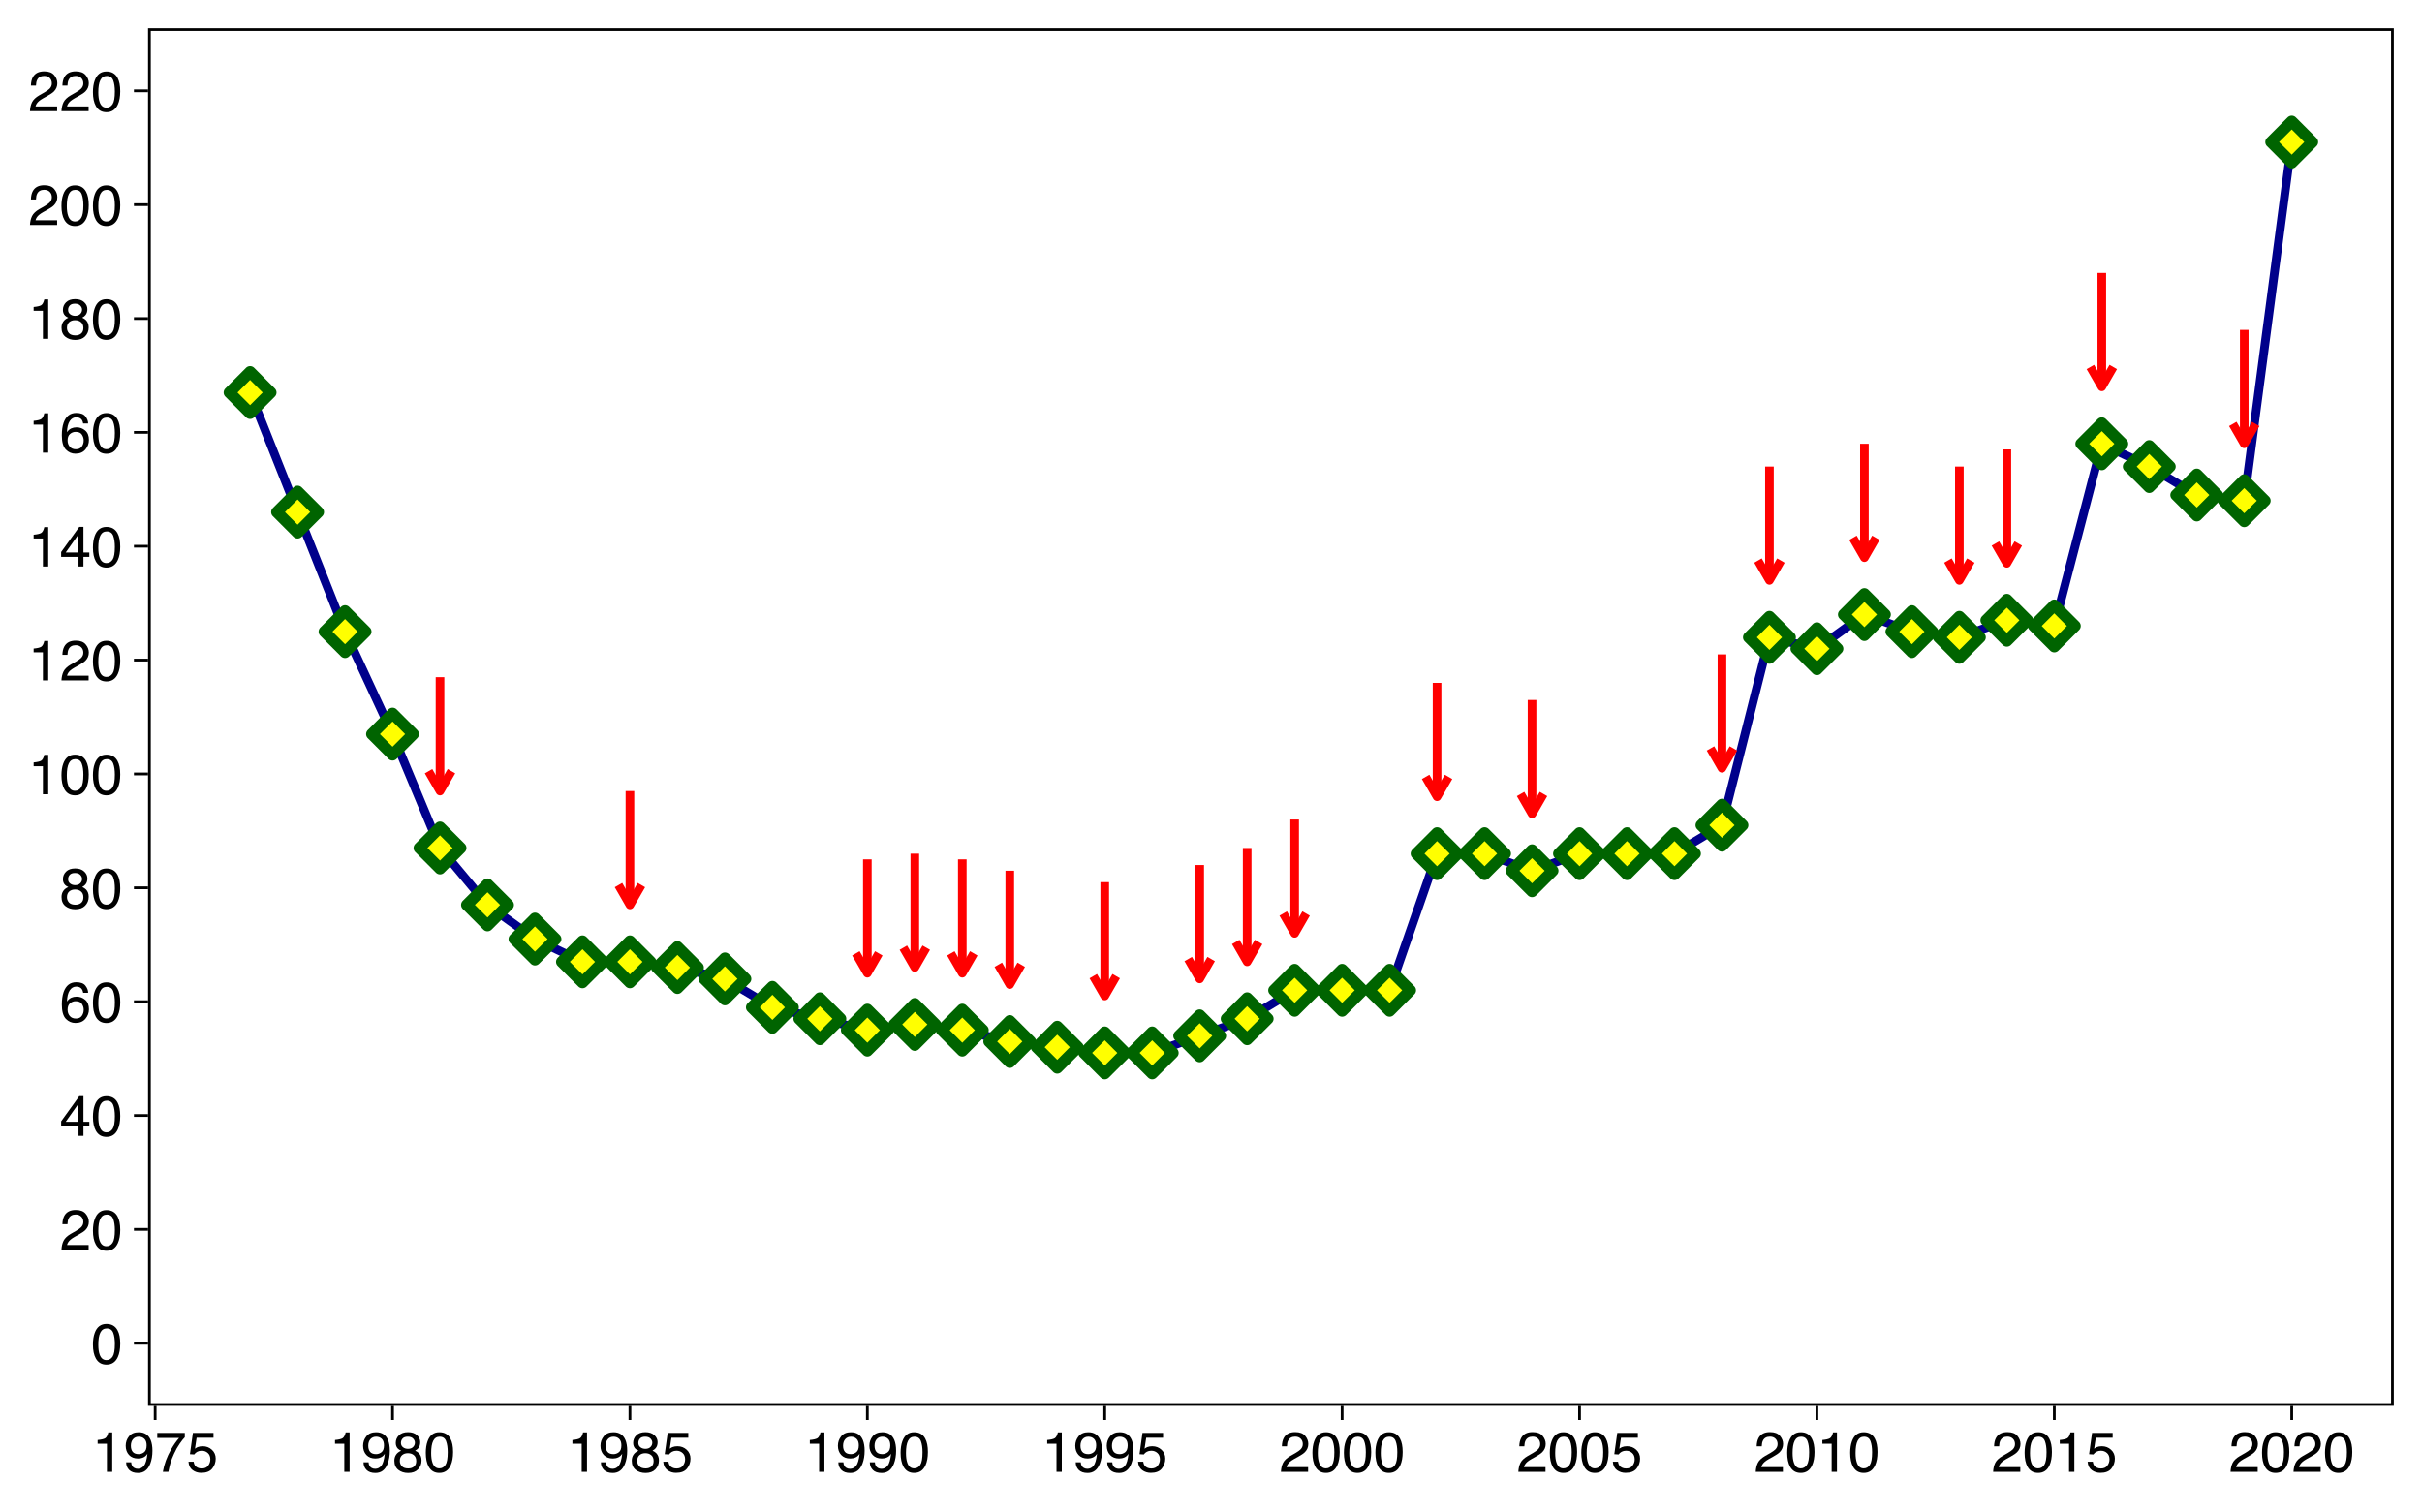 <?xml version="1.0" encoding="UTF-8"?>
<svg xmlns="http://www.w3.org/2000/svg" xmlns:xlink="http://www.w3.org/1999/xlink" width="599pt" height="374pt" viewBox="0 0 599 374" version="1.1">
<defs>
<g>
<symbol overflow="visible" id="glyph0-0">
<path style="stroke:none;" d="M 0.453 0 L 0.453 -10.047 L 8.422 -10.047 L 8.422 0 Z M 7.172 -1.266 L 7.172 -8.781 L 1.703 -8.781 L 1.703 -1.266 Z M 7.172 -1.266 "/>
</symbol>
<symbol overflow="visible" id="glyph0-1">
<path style="stroke:none;" d="M 3.781 -9.797 C 5.051 -9.797 5.969 -9.27 6.531 -8.219 C 6.969 -7.414 7.188 -6.312 7.188 -4.906 C 7.188 -3.57 6.988 -2.473 6.594 -1.609 C 6.02 -0.359 5.082 0.266 3.781 0.266 C 2.602 0.266 1.727 -0.242 1.156 -1.266 C 0.676 -2.117 0.438 -3.266 0.438 -4.703 C 0.438 -5.805 0.582 -6.758 0.875 -7.562 C 1.406 -9.051 2.375 -9.797 3.781 -9.797 Z M 3.781 -0.859 C 4.414 -0.859 4.922 -1.141 5.297 -1.703 C 5.672 -2.266 5.859 -3.316 5.859 -4.859 C 5.859 -5.973 5.723 -6.891 5.453 -7.609 C 5.18 -8.328 4.648 -8.688 3.859 -8.688 C 3.141 -8.688 2.609 -8.344 2.266 -7.656 C 1.93 -6.977 1.766 -5.977 1.766 -4.656 C 1.766 -3.656 1.875 -2.852 2.094 -2.25 C 2.414 -1.32 2.977 -0.859 3.781 -0.859 Z M 3.781 -0.859 "/>
</symbol>
<symbol overflow="visible" id="glyph0-2">
<path style="stroke:none;" d="M 0.438 0 C 0.477 -0.844 0.648 -1.578 0.953 -2.203 C 1.266 -2.828 1.859 -3.395 2.734 -3.906 L 4.047 -4.656 C 4.629 -5 5.039 -5.289 5.281 -5.531 C 5.656 -5.914 5.844 -6.352 5.844 -6.844 C 5.844 -7.406 5.672 -7.852 5.328 -8.188 C 4.984 -8.531 4.531 -8.703 3.969 -8.703 C 3.125 -8.703 2.539 -8.379 2.219 -7.734 C 2.039 -7.391 1.941 -6.914 1.922 -6.312 L 0.672 -6.312 C 0.691 -7.164 0.852 -7.863 1.156 -8.406 C 1.688 -9.352 2.625 -9.828 3.969 -9.828 C 5.094 -9.828 5.91 -9.52 6.422 -8.906 C 6.941 -8.301 7.203 -7.629 7.203 -6.891 C 7.203 -6.109 6.926 -5.438 6.375 -4.875 C 6.062 -4.551 5.488 -4.16 4.656 -3.703 L 3.719 -3.188 C 3.281 -2.938 2.93 -2.703 2.672 -2.484 C 2.211 -2.086 1.926 -1.645 1.812 -1.156 L 7.156 -1.156 L 7.156 0 Z M 0.438 0 "/>
</symbol>
<symbol overflow="visible" id="glyph0-3">
<path style="stroke:none;" d="M 4.625 -3.469 L 4.625 -7.906 L 1.484 -3.469 Z M 4.656 0 L 4.656 -2.391 L 0.359 -2.391 L 0.359 -3.594 L 4.844 -9.812 L 5.875 -9.812 L 5.875 -3.469 L 7.328 -3.469 L 7.328 -2.391 L 5.875 -2.391 L 5.875 0 Z M 4.656 0 "/>
</symbol>
<symbol overflow="visible" id="glyph0-4">
<path style="stroke:none;" d="M 4.094 -9.828 C 5.188 -9.828 5.945 -9.539 6.375 -8.969 C 6.812 -8.406 7.031 -7.82 7.031 -7.219 L 5.812 -7.219 C 5.738 -7.613 5.625 -7.922 5.469 -8.141 C 5.164 -8.547 4.711 -8.75 4.109 -8.75 C 3.422 -8.75 2.875 -8.43 2.469 -7.797 C 2.062 -7.16 1.836 -6.25 1.797 -5.062 C 2.078 -5.477 2.43 -5.789 2.859 -6 C 3.254 -6.176 3.691 -6.266 4.172 -6.266 C 4.992 -6.266 5.707 -6.004 6.312 -5.484 C 6.926 -4.961 7.234 -4.18 7.234 -3.141 C 7.234 -2.254 6.941 -1.469 6.359 -0.781 C 5.785 -0.094 4.961 0.25 3.891 0.25 C 2.973 0.25 2.18 -0.094 1.516 -0.781 C 0.859 -1.477 0.531 -2.648 0.531 -4.297 C 0.531 -5.516 0.676 -6.547 0.969 -7.391 C 1.539 -9.016 2.582 -9.828 4.094 -9.828 Z M 4 -0.844 C 4.656 -0.844 5.141 -1.055 5.453 -1.484 C 5.773 -1.922 5.938 -2.438 5.938 -3.031 C 5.938 -3.531 5.789 -4.004 5.5 -4.453 C 5.219 -4.91 4.695 -5.141 3.938 -5.141 C 3.414 -5.141 2.953 -4.961 2.547 -4.609 C 2.148 -4.266 1.953 -3.738 1.953 -3.031 C 1.953 -2.414 2.133 -1.895 2.5 -1.469 C 2.863 -1.051 3.363 -0.844 4 -0.844 Z M 4 -0.844 "/>
</symbol>
<symbol overflow="visible" id="glyph0-5">
<path style="stroke:none;" d="M 3.812 -5.688 C 4.352 -5.688 4.773 -5.836 5.078 -6.141 C 5.379 -6.441 5.531 -6.801 5.531 -7.219 C 5.531 -7.582 5.383 -7.914 5.094 -8.219 C 4.801 -8.531 4.359 -8.688 3.766 -8.688 C 3.172 -8.688 2.738 -8.531 2.469 -8.219 C 2.207 -7.914 2.078 -7.562 2.078 -7.156 C 2.078 -6.695 2.25 -6.336 2.594 -6.078 C 2.938 -5.816 3.344 -5.688 3.812 -5.688 Z M 3.891 -0.844 C 4.453 -0.844 4.922 -0.992 5.297 -1.297 C 5.672 -1.609 5.859 -2.07 5.859 -2.688 C 5.859 -3.312 5.664 -3.785 5.281 -4.109 C 4.895 -4.441 4.398 -4.609 3.797 -4.609 C 3.203 -4.609 2.719 -4.441 2.344 -4.109 C 1.977 -3.773 1.797 -3.312 1.797 -2.719 C 1.797 -2.207 1.961 -1.766 2.297 -1.391 C 2.641 -1.023 3.172 -0.844 3.891 -0.844 Z M 2.141 -5.219 C 1.797 -5.363 1.523 -5.535 1.328 -5.734 C 0.973 -6.098 0.797 -6.57 0.797 -7.156 C 0.797 -7.883 1.055 -8.508 1.578 -9.031 C 2.109 -9.551 2.859 -9.812 3.828 -9.812 C 4.773 -9.812 5.516 -9.562 6.047 -9.062 C 6.578 -8.57 6.844 -8 6.844 -7.344 C 6.844 -6.727 6.688 -6.234 6.375 -5.859 C 6.207 -5.641 5.941 -5.43 5.578 -5.234 C 5.984 -5.047 6.301 -4.832 6.531 -4.594 C 6.957 -4.133 7.172 -3.539 7.172 -2.812 C 7.172 -1.945 6.879 -1.211 6.297 -0.609 C 5.723 -0.016 4.91 0.281 3.859 0.281 C 2.898 0.281 2.094 0.023 1.438 -0.484 C 0.781 -1.004 0.453 -1.758 0.453 -2.75 C 0.453 -3.32 0.594 -3.816 0.875 -4.234 C 1.156 -4.66 1.578 -4.988 2.141 -5.219 Z M 2.141 -5.219 "/>
</symbol>
<symbol overflow="visible" id="glyph0-6">
<path style="stroke:none;" d="M 1.344 -6.938 L 1.344 -7.875 C 2.227 -7.957 2.844 -8.098 3.188 -8.297 C 3.539 -8.504 3.805 -8.988 3.984 -9.75 L 4.953 -9.75 L 4.953 0 L 3.641 0 L 3.641 -6.938 Z M 1.344 -6.938 "/>
</symbol>
<symbol overflow="visible" id="glyph0-7">
<path style="stroke:none;" d="M 1.859 -2.359 C 1.898 -1.68 2.16 -1.211 2.641 -0.953 C 2.891 -0.816 3.176 -0.75 3.5 -0.75 C 4.082 -0.75 4.582 -0.992 5 -1.484 C 5.414 -1.973 5.707 -2.969 5.875 -4.469 C 5.602 -4.039 5.266 -3.738 4.859 -3.562 C 4.461 -3.383 4.031 -3.297 3.562 -3.297 C 2.613 -3.297 1.863 -3.586 1.312 -4.172 C 0.77 -4.766 0.5 -5.523 0.5 -6.453 C 0.5 -7.336 0.77 -8.113 1.312 -8.781 C 1.852 -9.457 2.656 -9.797 3.719 -9.797 C 5.145 -9.797 6.129 -9.156 6.672 -7.875 C 6.961 -7.164 7.109 -6.281 7.109 -5.219 C 7.109 -4.02 6.93 -2.957 6.578 -2.031 C 5.984 -0.488 4.973 0.281 3.547 0.281 C 2.586 0.281 1.859 0.031 1.359 -0.469 C 0.859 -0.977 0.609 -1.609 0.609 -2.359 Z M 3.719 -4.375 C 4.207 -4.375 4.656 -4.535 5.062 -4.859 C 5.469 -5.18 5.672 -5.742 5.672 -6.547 C 5.672 -7.266 5.488 -7.801 5.125 -8.156 C 4.758 -8.508 4.297 -8.688 3.734 -8.688 C 3.141 -8.688 2.664 -8.484 2.312 -8.078 C 1.957 -7.672 1.781 -7.129 1.781 -6.453 C 1.781 -5.816 1.93 -5.312 2.234 -4.938 C 2.547 -4.562 3.039 -4.375 3.719 -4.375 Z M 3.719 -4.375 "/>
</symbol>
<symbol overflow="visible" id="glyph0-8">
<path style="stroke:none;" d="M 7.328 -9.625 L 7.328 -8.547 C 7.004 -8.242 6.582 -7.711 6.062 -6.953 C 5.539 -6.203 5.082 -5.391 4.688 -4.516 C 4.289 -3.66 3.988 -2.883 3.781 -2.188 C 3.645 -1.727 3.473 -1 3.266 0 L 1.906 0 C 2.219 -1.863 2.898 -3.723 3.953 -5.578 C 4.578 -6.66 5.234 -7.598 5.922 -8.391 L 0.516 -8.391 L 0.516 -9.625 Z M 7.328 -9.625 "/>
</symbol>
<symbol overflow="visible" id="glyph0-9">
<path style="stroke:none;" d="M 1.734 -2.5 C 1.816 -1.789 2.141 -1.305 2.703 -1.047 C 2.992 -0.898 3.332 -0.828 3.719 -0.828 C 4.445 -0.828 4.984 -1.062 5.328 -1.531 C 5.68 -2 5.859 -2.516 5.859 -3.078 C 5.859 -3.766 5.648 -4.289 5.234 -4.656 C 4.816 -5.031 4.316 -5.219 3.734 -5.219 C 3.316 -5.219 2.953 -5.133 2.641 -4.969 C 2.336 -4.812 2.082 -4.586 1.875 -4.297 L 0.812 -4.359 L 1.547 -9.625 L 6.641 -9.625 L 6.641 -8.438 L 2.469 -8.438 L 2.062 -5.719 C 2.289 -5.883 2.504 -6.016 2.703 -6.109 C 3.066 -6.254 3.488 -6.328 3.969 -6.328 C 4.863 -6.328 5.625 -6.035 6.25 -5.453 C 6.875 -4.879 7.188 -4.148 7.188 -3.266 C 7.188 -2.336 6.898 -1.52 6.328 -0.812 C 5.754 -0.102 4.844 0.25 3.594 0.25 C 2.801 0.25 2.098 0.023 1.484 -0.422 C 0.867 -0.867 0.523 -1.562 0.453 -2.5 Z M 1.734 -2.5 "/>
</symbol>
</g>
<clipPath id="clip1">
  <path d="M 36.609 6.973 L 592.027 6.973 L 592.027 347.762 L 36.609 347.762 Z M 36.609 6.973 "/>
</clipPath>
<clipPath id="clip2">
  <path d="M 36.609 6.973 L 592.027 6.973 L 592.027 347.762 L 36.609 347.762 Z M 36.609 6.973 "/>
</clipPath>
</defs>
<g id="surface6">
<rect x="0" y="0" width="599" height="374" style="fill:rgb(100%,100%,100%);fill-opacity:1;stroke:none;"/>
<rect x="0" y="0" width="599" height="374" style="fill:rgb(100%,100%,100%);fill-opacity:1;stroke:none;"/>
<path style="fill:none;stroke-width:1.358;stroke-linecap:round;stroke-linejoin:round;stroke:rgb(100%,100%,100%);stroke-opacity:1;stroke-miterlimit:10;" d="M 0 374 L 599 374 L 599 0 L 0 0 Z M 0 374 "/>
<g clip-path="url(#clip1)" clip-rule="nonzero">
<path style=" stroke:none;fill-rule:nonzero;fill:rgb(100%,100%,100%);fill-opacity:1;" d="M 36.609 347.762 L 592.027 347.762 L 592.027 6.973 L 36.609 6.973 Z M 36.609 347.762 "/>
</g>
<path style="fill:none;stroke-width:2.134;stroke-linecap:butt;stroke-linejoin:round;stroke:rgb(0%,0%,54.51%);stroke-opacity:1;stroke-miterlimit:10;" d="M 61.855 97.098 L 85.34 156.246 L 97.082 181.594 L 108.824 209.758 L 120.566 223.84 L 132.309 232.289 L 144.051 237.922 L 155.793 237.922 L 167.535 239.328 L 179.281 242.145 L 191.023 249.188 L 214.508 254.82 L 226.25 253.41 L 237.992 254.82 L 249.734 257.637 L 261.477 259.043 L 273.219 260.453 L 284.961 260.453 L 296.703 256.227 L 308.445 252.004 L 320.188 244.961 L 343.672 244.961 L 355.414 211.164 L 367.16 211.164 L 378.902 215.391 L 390.645 211.164 L 414.129 211.164 L 425.871 204.125 L 437.613 157.652 L 449.355 160.469 L 461.098 152.02 L 472.84 156.246 L 484.582 157.652 L 496.324 153.43 L 508.066 154.836 L 519.809 109.773 L 531.551 115.406 L 543.297 122.449 L 555.039 123.855 L 566.781 35.137 "/>
<path style="fill-rule:nonzero;fill:rgb(100%,100%,0%);fill-opacity:1;stroke-width:2.835;stroke-linecap:round;stroke-linejoin:round;stroke:rgb(0%,39.216%,0%);stroke-opacity:1;stroke-miterlimit:10;" d="M 61.855 102.219 L 66.973 97.098 L 61.855 91.98 L 56.734 97.098 Z M 61.855 102.219 "/>
<path style="fill-rule:nonzero;fill:rgb(100%,100%,0%);fill-opacity:1;stroke-width:2.835;stroke-linecap:round;stroke-linejoin:round;stroke:rgb(0%,39.216%,0%);stroke-opacity:1;stroke-miterlimit:10;" d="M 73.598 131.793 L 78.719 126.672 L 73.598 121.551 L 68.477 126.672 Z M 73.598 131.793 "/>
<path style="fill-rule:nonzero;fill:rgb(100%,100%,0%);fill-opacity:1;stroke-width:2.835;stroke-linecap:round;stroke-linejoin:round;stroke:rgb(0%,39.216%,0%);stroke-opacity:1;stroke-miterlimit:10;" d="M 85.34 161.363 L 90.461 156.246 L 85.34 151.125 L 80.219 156.246 Z M 85.34 161.363 "/>
<path style="fill-rule:nonzero;fill:rgb(100%,100%,0%);fill-opacity:1;stroke-width:2.835;stroke-linecap:round;stroke-linejoin:round;stroke:rgb(0%,39.216%,0%);stroke-opacity:1;stroke-miterlimit:10;" d="M 97.082 186.711 L 102.203 181.594 L 97.082 176.473 L 91.961 181.594 Z M 97.082 186.711 "/>
<path style="fill-rule:nonzero;fill:rgb(100%,100%,0%);fill-opacity:1;stroke-width:2.835;stroke-linecap:round;stroke-linejoin:round;stroke:rgb(0%,39.216%,0%);stroke-opacity:1;stroke-miterlimit:10;" d="M 108.824 214.875 L 113.945 209.758 L 108.824 204.637 L 103.707 209.758 Z M 108.824 214.875 "/>
<path style="fill-rule:nonzero;fill:rgb(100%,100%,0%);fill-opacity:1;stroke-width:2.835;stroke-linecap:round;stroke-linejoin:round;stroke:rgb(0%,39.216%,0%);stroke-opacity:1;stroke-miterlimit:10;" d="M 120.566 228.957 L 125.688 223.84 L 120.566 218.719 L 115.449 223.84 Z M 120.566 228.957 "/>
<path style="fill-rule:nonzero;fill:rgb(100%,100%,0%);fill-opacity:1;stroke-width:2.835;stroke-linecap:round;stroke-linejoin:round;stroke:rgb(0%,39.216%,0%);stroke-opacity:1;stroke-miterlimit:10;" d="M 132.309 237.406 L 137.43 232.289 L 132.309 227.168 L 127.191 232.289 Z M 132.309 237.406 "/>
<path style="fill-rule:nonzero;fill:rgb(100%,100%,0%);fill-opacity:1;stroke-width:2.835;stroke-linecap:round;stroke-linejoin:round;stroke:rgb(0%,39.216%,0%);stroke-opacity:1;stroke-miterlimit:10;" d="M 144.051 243.039 L 149.172 237.922 L 144.051 232.801 L 138.934 237.922 Z M 144.051 243.039 "/>
<path style="fill-rule:nonzero;fill:rgb(100%,100%,0%);fill-opacity:1;stroke-width:2.835;stroke-linecap:round;stroke-linejoin:round;stroke:rgb(0%,39.216%,0%);stroke-opacity:1;stroke-miterlimit:10;" d="M 155.793 243.039 L 160.914 237.922 L 155.793 232.801 L 150.676 237.922 Z M 155.793 243.039 "/>
<path style="fill-rule:nonzero;fill:rgb(100%,100%,0%);fill-opacity:1;stroke-width:2.835;stroke-linecap:round;stroke-linejoin:round;stroke:rgb(0%,39.216%,0%);stroke-opacity:1;stroke-miterlimit:10;" d="M 167.535 244.449 L 172.656 239.328 L 167.535 234.211 L 162.418 239.328 Z M 167.535 244.449 "/>
<path style="fill-rule:nonzero;fill:rgb(100%,100%,0%);fill-opacity:1;stroke-width:2.835;stroke-linecap:round;stroke-linejoin:round;stroke:rgb(0%,39.216%,0%);stroke-opacity:1;stroke-miterlimit:10;" d="M 179.281 247.266 L 184.398 242.145 L 179.281 237.027 L 174.16 242.145 Z M 179.281 247.266 "/>
<path style="fill-rule:nonzero;fill:rgb(100%,100%,0%);fill-opacity:1;stroke-width:2.835;stroke-linecap:round;stroke-linejoin:round;stroke:rgb(0%,39.216%,0%);stroke-opacity:1;stroke-miterlimit:10;" d="M 191.023 254.305 L 196.141 249.188 L 191.023 244.066 L 185.902 249.188 Z M 191.023 254.305 "/>
<path style="fill-rule:nonzero;fill:rgb(100%,100%,0%);fill-opacity:1;stroke-width:2.835;stroke-linecap:round;stroke-linejoin:round;stroke:rgb(0%,39.216%,0%);stroke-opacity:1;stroke-miterlimit:10;" d="M 202.766 257.121 L 207.883 252.004 L 202.766 246.883 L 197.645 252.004 Z M 202.766 257.121 "/>
<path style="fill-rule:nonzero;fill:rgb(100%,100%,0%);fill-opacity:1;stroke-width:2.835;stroke-linecap:round;stroke-linejoin:round;stroke:rgb(0%,39.216%,0%);stroke-opacity:1;stroke-miterlimit:10;" d="M 214.508 259.938 L 219.625 254.82 L 214.508 249.699 L 209.387 254.82 Z M 214.508 259.938 "/>
<path style="fill-rule:nonzero;fill:rgb(100%,100%,0%);fill-opacity:1;stroke-width:2.835;stroke-linecap:round;stroke-linejoin:round;stroke:rgb(0%,39.216%,0%);stroke-opacity:1;stroke-miterlimit:10;" d="M 226.25 258.531 L 231.367 253.41 L 226.25 248.293 L 221.129 253.41 Z M 226.25 258.531 "/>
<path style="fill-rule:nonzero;fill:rgb(100%,100%,0%);fill-opacity:1;stroke-width:2.835;stroke-linecap:round;stroke-linejoin:round;stroke:rgb(0%,39.216%,0%);stroke-opacity:1;stroke-miterlimit:10;" d="M 237.992 259.938 L 243.109 254.82 L 237.992 249.699 L 232.871 254.82 Z M 237.992 259.938 "/>
<path style="fill-rule:nonzero;fill:rgb(100%,100%,0%);fill-opacity:1;stroke-width:2.835;stroke-linecap:round;stroke-linejoin:round;stroke:rgb(0%,39.216%,0%);stroke-opacity:1;stroke-miterlimit:10;" d="M 249.734 262.754 L 254.852 257.637 L 249.734 252.516 L 244.613 257.637 Z M 249.734 262.754 "/>
<path style="fill-rule:nonzero;fill:rgb(100%,100%,0%);fill-opacity:1;stroke-width:2.835;stroke-linecap:round;stroke-linejoin:round;stroke:rgb(0%,39.216%,0%);stroke-opacity:1;stroke-miterlimit:10;" d="M 261.477 264.164 L 266.598 259.043 L 261.477 253.926 L 256.355 259.043 Z M 261.477 264.164 "/>
<path style="fill-rule:nonzero;fill:rgb(100%,100%,0%);fill-opacity:1;stroke-width:2.835;stroke-linecap:round;stroke-linejoin:round;stroke:rgb(0%,39.216%,0%);stroke-opacity:1;stroke-miterlimit:10;" d="M 273.219 265.57 L 278.34 260.453 L 273.219 255.332 L 268.098 260.453 Z M 273.219 265.57 "/>
<path style="fill-rule:nonzero;fill:rgb(100%,100%,0%);fill-opacity:1;stroke-width:2.835;stroke-linecap:round;stroke-linejoin:round;stroke:rgb(0%,39.216%,0%);stroke-opacity:1;stroke-miterlimit:10;" d="M 284.961 265.57 L 290.082 260.453 L 284.961 255.332 L 279.844 260.453 Z M 284.961 265.57 "/>
<path style="fill-rule:nonzero;fill:rgb(100%,100%,0%);fill-opacity:1;stroke-width:2.835;stroke-linecap:round;stroke-linejoin:round;stroke:rgb(0%,39.216%,0%);stroke-opacity:1;stroke-miterlimit:10;" d="M 296.703 261.348 L 301.824 256.227 L 296.703 251.109 L 291.586 256.227 Z M 296.703 261.348 "/>
<path style="fill-rule:nonzero;fill:rgb(100%,100%,0%);fill-opacity:1;stroke-width:2.835;stroke-linecap:round;stroke-linejoin:round;stroke:rgb(0%,39.216%,0%);stroke-opacity:1;stroke-miterlimit:10;" d="M 308.445 257.121 L 313.566 252.004 L 308.445 246.883 L 303.328 252.004 Z M 308.445 257.121 "/>
<path style="fill-rule:nonzero;fill:rgb(100%,100%,0%);fill-opacity:1;stroke-width:2.835;stroke-linecap:round;stroke-linejoin:round;stroke:rgb(0%,39.216%,0%);stroke-opacity:1;stroke-miterlimit:10;" d="M 320.188 250.082 L 325.309 244.961 L 320.188 239.844 L 315.07 244.961 Z M 320.188 250.082 "/>
<path style="fill-rule:nonzero;fill:rgb(100%,100%,0%);fill-opacity:1;stroke-width:2.835;stroke-linecap:round;stroke-linejoin:round;stroke:rgb(0%,39.216%,0%);stroke-opacity:1;stroke-miterlimit:10;" d="M 331.93 250.082 L 337.051 244.961 L 331.93 239.844 L 326.812 244.961 Z M 331.93 250.082 "/>
<path style="fill-rule:nonzero;fill:rgb(100%,100%,0%);fill-opacity:1;stroke-width:2.835;stroke-linecap:round;stroke-linejoin:round;stroke:rgb(0%,39.216%,0%);stroke-opacity:1;stroke-miterlimit:10;" d="M 343.672 250.082 L 348.793 244.961 L 343.672 239.844 L 338.555 244.961 Z M 343.672 250.082 "/>
<path style="fill-rule:nonzero;fill:rgb(100%,100%,0%);fill-opacity:1;stroke-width:2.835;stroke-linecap:round;stroke-linejoin:round;stroke:rgb(0%,39.216%,0%);stroke-opacity:1;stroke-miterlimit:10;" d="M 355.414 216.285 L 360.535 211.164 L 355.414 206.047 L 350.297 211.164 Z M 355.414 216.285 "/>
<path style="fill-rule:nonzero;fill:rgb(100%,100%,0%);fill-opacity:1;stroke-width:2.835;stroke-linecap:round;stroke-linejoin:round;stroke:rgb(0%,39.216%,0%);stroke-opacity:1;stroke-miterlimit:10;" d="M 367.16 216.285 L 372.277 211.164 L 367.16 206.047 L 362.039 211.164 Z M 367.16 216.285 "/>
<path style="fill-rule:nonzero;fill:rgb(100%,100%,0%);fill-opacity:1;stroke-width:2.835;stroke-linecap:round;stroke-linejoin:round;stroke:rgb(0%,39.216%,0%);stroke-opacity:1;stroke-miterlimit:10;" d="M 378.902 220.508 L 384.02 215.391 L 378.902 210.27 L 373.781 215.391 Z M 378.902 220.508 "/>
<path style="fill-rule:nonzero;fill:rgb(100%,100%,0%);fill-opacity:1;stroke-width:2.835;stroke-linecap:round;stroke-linejoin:round;stroke:rgb(0%,39.216%,0%);stroke-opacity:1;stroke-miterlimit:10;" d="M 390.645 216.285 L 395.762 211.164 L 390.645 206.047 L 385.523 211.164 Z M 390.645 216.285 "/>
<path style="fill-rule:nonzero;fill:rgb(100%,100%,0%);fill-opacity:1;stroke-width:2.835;stroke-linecap:round;stroke-linejoin:round;stroke:rgb(0%,39.216%,0%);stroke-opacity:1;stroke-miterlimit:10;" d="M 402.387 216.285 L 407.504 211.164 L 402.387 206.047 L 397.266 211.164 Z M 402.387 216.285 "/>
<path style="fill-rule:nonzero;fill:rgb(100%,100%,0%);fill-opacity:1;stroke-width:2.835;stroke-linecap:round;stroke-linejoin:round;stroke:rgb(0%,39.216%,0%);stroke-opacity:1;stroke-miterlimit:10;" d="M 414.129 216.285 L 419.246 211.164 L 414.129 206.047 L 409.008 211.164 Z M 414.129 216.285 "/>
<path style="fill-rule:nonzero;fill:rgb(100%,100%,0%);fill-opacity:1;stroke-width:2.835;stroke-linecap:round;stroke-linejoin:round;stroke:rgb(0%,39.216%,0%);stroke-opacity:1;stroke-miterlimit:10;" d="M 425.871 209.242 L 430.988 204.125 L 425.871 199.004 L 420.75 204.125 Z M 425.871 209.242 "/>
<path style="fill-rule:nonzero;fill:rgb(100%,100%,0%);fill-opacity:1;stroke-width:2.835;stroke-linecap:round;stroke-linejoin:round;stroke:rgb(0%,39.216%,0%);stroke-opacity:1;stroke-miterlimit:10;" d="M 437.613 162.773 L 442.734 157.652 L 437.613 152.531 L 432.492 157.652 Z M 437.613 162.773 "/>
<path style="fill-rule:nonzero;fill:rgb(100%,100%,0%);fill-opacity:1;stroke-width:2.835;stroke-linecap:round;stroke-linejoin:round;stroke:rgb(0%,39.216%,0%);stroke-opacity:1;stroke-miterlimit:10;" d="M 449.355 165.59 L 454.477 160.469 L 449.355 155.348 L 444.234 160.469 Z M 449.355 165.59 "/>
<path style="fill-rule:nonzero;fill:rgb(100%,100%,0%);fill-opacity:1;stroke-width:2.835;stroke-linecap:round;stroke-linejoin:round;stroke:rgb(0%,39.216%,0%);stroke-opacity:1;stroke-miterlimit:10;" d="M 461.098 157.141 L 466.219 152.02 L 461.098 146.898 L 455.977 152.02 Z M 461.098 157.141 "/>
<path style="fill-rule:nonzero;fill:rgb(100%,100%,0%);fill-opacity:1;stroke-width:2.835;stroke-linecap:round;stroke-linejoin:round;stroke:rgb(0%,39.216%,0%);stroke-opacity:1;stroke-miterlimit:10;" d="M 472.84 161.363 L 477.961 156.246 L 472.84 151.125 L 467.723 156.246 Z M 472.84 161.363 "/>
<path style="fill-rule:nonzero;fill:rgb(100%,100%,0%);fill-opacity:1;stroke-width:2.835;stroke-linecap:round;stroke-linejoin:round;stroke:rgb(0%,39.216%,0%);stroke-opacity:1;stroke-miterlimit:10;" d="M 484.582 162.773 L 489.703 157.652 L 484.582 152.531 L 479.465 157.652 Z M 484.582 162.773 "/>
<path style="fill-rule:nonzero;fill:rgb(100%,100%,0%);fill-opacity:1;stroke-width:2.835;stroke-linecap:round;stroke-linejoin:round;stroke:rgb(0%,39.216%,0%);stroke-opacity:1;stroke-miterlimit:10;" d="M 496.324 158.547 L 501.445 153.43 L 496.324 148.309 L 491.207 153.43 Z M 496.324 158.547 "/>
<path style="fill-rule:nonzero;fill:rgb(100%,100%,0%);fill-opacity:1;stroke-width:2.835;stroke-linecap:round;stroke-linejoin:round;stroke:rgb(0%,39.216%,0%);stroke-opacity:1;stroke-miterlimit:10;" d="M 508.066 159.957 L 513.188 154.836 L 508.066 149.715 L 502.949 154.836 Z M 508.066 159.957 "/>
<path style="fill-rule:nonzero;fill:rgb(100%,100%,0%);fill-opacity:1;stroke-width:2.835;stroke-linecap:round;stroke-linejoin:round;stroke:rgb(0%,39.216%,0%);stroke-opacity:1;stroke-miterlimit:10;" d="M 519.809 114.895 L 524.93 109.773 L 519.809 104.652 L 514.691 109.773 Z M 519.809 114.895 "/>
<path style="fill-rule:nonzero;fill:rgb(100%,100%,0%);fill-opacity:1;stroke-width:2.835;stroke-linecap:round;stroke-linejoin:round;stroke:rgb(0%,39.216%,0%);stroke-opacity:1;stroke-miterlimit:10;" d="M 531.551 120.527 L 536.672 115.406 L 531.551 110.285 L 526.434 115.406 Z M 531.551 120.527 "/>
<path style="fill-rule:nonzero;fill:rgb(100%,100%,0%);fill-opacity:1;stroke-width:2.835;stroke-linecap:round;stroke-linejoin:round;stroke:rgb(0%,39.216%,0%);stroke-opacity:1;stroke-miterlimit:10;" d="M 543.297 127.566 L 548.414 122.449 L 543.297 117.328 L 538.176 122.449 Z M 543.297 127.566 "/>
<path style="fill-rule:nonzero;fill:rgb(100%,100%,0%);fill-opacity:1;stroke-width:2.835;stroke-linecap:round;stroke-linejoin:round;stroke:rgb(0%,39.216%,0%);stroke-opacity:1;stroke-miterlimit:10;" d="M 555.039 128.977 L 560.156 123.855 L 555.039 118.734 L 549.918 123.855 Z M 555.039 128.977 "/>
<path style="fill-rule:nonzero;fill:rgb(100%,100%,0%);fill-opacity:1;stroke-width:2.835;stroke-linecap:round;stroke-linejoin:round;stroke:rgb(0%,39.216%,0%);stroke-opacity:1;stroke-miterlimit:10;" d="M 566.781 40.258 L 571.898 35.137 L 566.781 30.02 L 561.66 35.137 Z M 566.781 40.258 "/>
<path style="fill:none;stroke-width:2.134;stroke-linecap:butt;stroke-linejoin:round;stroke:rgb(100%,0%,0%);stroke-opacity:1;stroke-miterlimit:10;" d="M 108.824 167.512 L 108.824 195.676 "/>
<path style="fill:none;stroke-width:2.134;stroke-linecap:butt;stroke-linejoin:round;stroke:rgb(100%,0%,0%);stroke-opacity:1;stroke-miterlimit:10;" d="M 105.988 190.766 L 108.824 195.676 L 111.66 190.766 "/>
<path style="fill:none;stroke-width:2.134;stroke-linecap:butt;stroke-linejoin:round;stroke:rgb(100%,0%,0%);stroke-opacity:1;stroke-miterlimit:10;" d="M 155.793 195.676 L 155.793 223.84 "/>
<path style="fill:none;stroke-width:2.134;stroke-linecap:butt;stroke-linejoin:round;stroke:rgb(100%,0%,0%);stroke-opacity:1;stroke-miterlimit:10;" d="M 152.961 218.93 L 155.793 223.84 L 158.629 218.93 "/>
<path style="fill:none;stroke-width:2.134;stroke-linecap:butt;stroke-linejoin:round;stroke:rgb(100%,0%,0%);stroke-opacity:1;stroke-miterlimit:10;" d="M 214.508 212.574 L 214.508 240.738 "/>
<path style="fill:none;stroke-width:2.134;stroke-linecap:butt;stroke-linejoin:round;stroke:rgb(100%,0%,0%);stroke-opacity:1;stroke-miterlimit:10;" d="M 211.672 235.828 L 214.508 240.738 L 217.34 235.828 "/>
<path style="fill:none;stroke-width:2.134;stroke-linecap:butt;stroke-linejoin:round;stroke:rgb(100%,0%,0%);stroke-opacity:1;stroke-miterlimit:10;" d="M 226.25 211.164 L 226.25 239.328 "/>
<path style="fill:none;stroke-width:2.134;stroke-linecap:butt;stroke-linejoin:round;stroke:rgb(100%,0%,0%);stroke-opacity:1;stroke-miterlimit:10;" d="M 223.414 234.418 L 226.25 239.328 L 229.082 234.418 "/>
<path style="fill:none;stroke-width:2.134;stroke-linecap:butt;stroke-linejoin:round;stroke:rgb(100%,0%,0%);stroke-opacity:1;stroke-miterlimit:10;" d="M 237.992 212.574 L 237.992 240.738 "/>
<path style="fill:none;stroke-width:2.134;stroke-linecap:butt;stroke-linejoin:round;stroke:rgb(100%,0%,0%);stroke-opacity:1;stroke-miterlimit:10;" d="M 235.156 235.828 L 237.992 240.738 L 240.828 235.828 "/>
<path style="fill:none;stroke-width:2.134;stroke-linecap:butt;stroke-linejoin:round;stroke:rgb(100%,0%,0%);stroke-opacity:1;stroke-miterlimit:10;" d="M 249.734 215.391 L 249.734 243.555 "/>
<path style="fill:none;stroke-width:2.134;stroke-linecap:butt;stroke-linejoin:round;stroke:rgb(100%,0%,0%);stroke-opacity:1;stroke-miterlimit:10;" d="M 246.898 238.645 L 249.734 243.555 L 252.57 238.645 "/>
<path style="fill:none;stroke-width:2.134;stroke-linecap:butt;stroke-linejoin:round;stroke:rgb(100%,0%,0%);stroke-opacity:1;stroke-miterlimit:10;" d="M 273.219 218.207 L 273.219 246.371 "/>
<path style="fill:none;stroke-width:2.134;stroke-linecap:butt;stroke-linejoin:round;stroke:rgb(100%,0%,0%);stroke-opacity:1;stroke-miterlimit:10;" d="M 270.383 241.461 L 273.219 246.371 L 276.055 241.461 "/>
<path style="fill:none;stroke-width:2.134;stroke-linecap:butt;stroke-linejoin:round;stroke:rgb(100%,0%,0%);stroke-opacity:1;stroke-miterlimit:10;" d="M 296.703 213.98 L 296.703 242.145 "/>
<path style="fill:none;stroke-width:2.134;stroke-linecap:butt;stroke-linejoin:round;stroke:rgb(100%,0%,0%);stroke-opacity:1;stroke-miterlimit:10;" d="M 293.867 237.234 L 296.703 242.145 L 299.539 237.234 "/>
<path style="fill:none;stroke-width:2.134;stroke-linecap:butt;stroke-linejoin:round;stroke:rgb(100%,0%,0%);stroke-opacity:1;stroke-miterlimit:10;" d="M 308.445 209.758 L 308.445 237.922 "/>
<path style="fill:none;stroke-width:2.134;stroke-linecap:butt;stroke-linejoin:round;stroke:rgb(100%,0%,0%);stroke-opacity:1;stroke-miterlimit:10;" d="M 305.613 233.012 L 308.445 237.922 L 311.281 233.012 "/>
<path style="fill:none;stroke-width:2.134;stroke-linecap:butt;stroke-linejoin:round;stroke:rgb(100%,0%,0%);stroke-opacity:1;stroke-miterlimit:10;" d="M 320.188 202.715 L 320.188 230.879 "/>
<path style="fill:none;stroke-width:2.134;stroke-linecap:butt;stroke-linejoin:round;stroke:rgb(100%,0%,0%);stroke-opacity:1;stroke-miterlimit:10;" d="M 317.355 225.969 L 320.188 230.879 L 323.023 225.969 "/>
<path style="fill:none;stroke-width:2.134;stroke-linecap:butt;stroke-linejoin:round;stroke:rgb(100%,0%,0%);stroke-opacity:1;stroke-miterlimit:10;" d="M 355.414 168.918 L 355.414 197.082 "/>
<path style="fill:none;stroke-width:2.134;stroke-linecap:butt;stroke-linejoin:round;stroke:rgb(100%,0%,0%);stroke-opacity:1;stroke-miterlimit:10;" d="M 352.582 192.172 L 355.414 197.082 L 358.25 192.172 "/>
<path style="fill:none;stroke-width:2.134;stroke-linecap:butt;stroke-linejoin:round;stroke:rgb(100%,0%,0%);stroke-opacity:1;stroke-miterlimit:10;" d="M 378.902 173.145 L 378.902 201.309 "/>
<path style="fill:none;stroke-width:2.134;stroke-linecap:butt;stroke-linejoin:round;stroke:rgb(100%,0%,0%);stroke-opacity:1;stroke-miterlimit:10;" d="M 376.066 196.398 L 378.902 201.309 L 381.734 196.398 "/>
<path style="fill:none;stroke-width:2.134;stroke-linecap:butt;stroke-linejoin:round;stroke:rgb(100%,0%,0%);stroke-opacity:1;stroke-miterlimit:10;" d="M 425.871 161.879 L 425.871 190.043 "/>
<path style="fill:none;stroke-width:2.134;stroke-linecap:butt;stroke-linejoin:round;stroke:rgb(100%,0%,0%);stroke-opacity:1;stroke-miterlimit:10;" d="M 423.035 185.133 L 425.871 190.043 L 428.707 185.133 "/>
<path style="fill:none;stroke-width:2.134;stroke-linecap:butt;stroke-linejoin:round;stroke:rgb(100%,0%,0%);stroke-opacity:1;stroke-miterlimit:10;" d="M 437.613 115.406 L 437.613 143.57 "/>
<path style="fill:none;stroke-width:2.134;stroke-linecap:butt;stroke-linejoin:round;stroke:rgb(100%,0%,0%);stroke-opacity:1;stroke-miterlimit:10;" d="M 434.777 138.66 L 437.613 143.57 L 440.449 138.66 "/>
<path style="fill:none;stroke-width:2.134;stroke-linecap:butt;stroke-linejoin:round;stroke:rgb(100%,0%,0%);stroke-opacity:1;stroke-miterlimit:10;" d="M 461.098 109.773 L 461.098 137.938 "/>
<path style="fill:none;stroke-width:2.134;stroke-linecap:butt;stroke-linejoin:round;stroke:rgb(100%,0%,0%);stroke-opacity:1;stroke-miterlimit:10;" d="M 458.262 133.027 L 461.098 137.938 L 463.934 133.027 "/>
<path style="fill:none;stroke-width:2.134;stroke-linecap:butt;stroke-linejoin:round;stroke:rgb(100%,0%,0%);stroke-opacity:1;stroke-miterlimit:10;" d="M 484.582 115.406 L 484.582 143.57 "/>
<path style="fill:none;stroke-width:2.134;stroke-linecap:butt;stroke-linejoin:round;stroke:rgb(100%,0%,0%);stroke-opacity:1;stroke-miterlimit:10;" d="M 481.75 138.66 L 484.582 143.57 L 487.418 138.66 "/>
<path style="fill:none;stroke-width:2.134;stroke-linecap:butt;stroke-linejoin:round;stroke:rgb(100%,0%,0%);stroke-opacity:1;stroke-miterlimit:10;" d="M 496.324 111.18 L 496.324 139.348 "/>
<path style="fill:none;stroke-width:2.134;stroke-linecap:butt;stroke-linejoin:round;stroke:rgb(100%,0%,0%);stroke-opacity:1;stroke-miterlimit:10;" d="M 493.492 134.438 L 496.324 139.348 L 499.16 134.438 "/>
<path style="fill:none;stroke-width:2.134;stroke-linecap:butt;stroke-linejoin:round;stroke:rgb(100%,0%,0%);stroke-opacity:1;stroke-miterlimit:10;" d="M 519.809 67.527 L 519.809 95.691 "/>
<path style="fill:none;stroke-width:2.134;stroke-linecap:butt;stroke-linejoin:round;stroke:rgb(100%,0%,0%);stroke-opacity:1;stroke-miterlimit:10;" d="M 516.977 90.781 L 519.809 95.691 L 522.645 90.781 "/>
<path style="fill:none;stroke-width:2.134;stroke-linecap:butt;stroke-linejoin:round;stroke:rgb(100%,0%,0%);stroke-opacity:1;stroke-miterlimit:10;" d="M 555.039 81.609 L 555.039 109.773 "/>
<path style="fill:none;stroke-width:2.134;stroke-linecap:butt;stroke-linejoin:round;stroke:rgb(100%,0%,0%);stroke-opacity:1;stroke-miterlimit:10;" d="M 552.203 104.863 L 555.039 109.773 L 557.871 104.863 "/>
<g clip-path="url(#clip2)" clip-rule="nonzero">
<path style="fill:none;stroke-width:1.358;stroke-linecap:round;stroke-linejoin:round;stroke:rgb(0%,0%,0%);stroke-opacity:1;stroke-miterlimit:10;" d="M 36.609 347.762 L 592.027 347.762 L 592.027 6.973 L 36.609 6.973 Z M 36.609 347.762 "/>
</g>
<g style="fill:rgb(0%,0%,0%);fill-opacity:1;">
  <use xlink:href="#glyph0-1" x="22.547" y="337.293"/>
</g>
<g style="fill:rgb(0%,0%,0%);fill-opacity:1;">
  <use xlink:href="#glyph0-2" x="14.762" y="309.129"/>
  <use xlink:href="#glyph0-1" x="22.548" y="309.129"/>
</g>
<g style="fill:rgb(0%,0%,0%);fill-opacity:1;">
  <use xlink:href="#glyph0-3" x="14.762" y="280.965"/>
  <use xlink:href="#glyph0-1" x="22.548" y="280.965"/>
</g>
<g style="fill:rgb(0%,0%,0%);fill-opacity:1;">
  <use xlink:href="#glyph0-4" x="14.762" y="252.801"/>
  <use xlink:href="#glyph0-1" x="22.548" y="252.801"/>
</g>
<g style="fill:rgb(0%,0%,0%);fill-opacity:1;">
  <use xlink:href="#glyph0-5" x="14.762" y="224.637"/>
  <use xlink:href="#glyph0-1" x="22.548" y="224.637"/>
</g>
<g style="fill:rgb(0%,0%,0%);fill-opacity:1;">
  <use xlink:href="#glyph0-6" x="6.973" y="196.473"/>
  <use xlink:href="#glyph0-1" x="14.759" y="196.473"/>
  <use xlink:href="#glyph0-1" x="22.545" y="196.473"/>
</g>
<g style="fill:rgb(0%,0%,0%);fill-opacity:1;">
  <use xlink:href="#glyph0-6" x="6.973" y="168.305"/>
  <use xlink:href="#glyph0-2" x="14.759" y="168.305"/>
  <use xlink:href="#glyph0-1" x="22.545" y="168.305"/>
</g>
<g style="fill:rgb(0%,0%,0%);fill-opacity:1;">
  <use xlink:href="#glyph0-6" x="6.973" y="140.141"/>
  <use xlink:href="#glyph0-3" x="14.759" y="140.141"/>
  <use xlink:href="#glyph0-1" x="22.545" y="140.141"/>
</g>
<g style="fill:rgb(0%,0%,0%);fill-opacity:1;">
  <use xlink:href="#glyph0-6" x="6.973" y="111.977"/>
  <use xlink:href="#glyph0-4" x="14.759" y="111.977"/>
  <use xlink:href="#glyph0-1" x="22.545" y="111.977"/>
</g>
<g style="fill:rgb(0%,0%,0%);fill-opacity:1;">
  <use xlink:href="#glyph0-6" x="6.973" y="83.812"/>
  <use xlink:href="#glyph0-5" x="14.759" y="83.812"/>
  <use xlink:href="#glyph0-1" x="22.545" y="83.812"/>
</g>
<g style="fill:rgb(0%,0%,0%);fill-opacity:1;">
  <use xlink:href="#glyph0-2" x="6.973" y="55.648"/>
  <use xlink:href="#glyph0-1" x="14.759" y="55.648"/>
  <use xlink:href="#glyph0-1" x="22.545" y="55.648"/>
</g>
<g style="fill:rgb(0%,0%,0%);fill-opacity:1;">
  <use xlink:href="#glyph0-2" x="6.973" y="27.484"/>
  <use xlink:href="#glyph0-2" x="14.759" y="27.484"/>
  <use xlink:href="#glyph0-1" x="22.545" y="27.484"/>
</g>
<path style="fill:none;stroke-width:0.679;stroke-linecap:butt;stroke-linejoin:round;stroke:rgb(0%,0%,0%);stroke-opacity:1;stroke-miterlimit:10;" d="M 33.121 332.27 L 36.609 332.27 "/>
<path style="fill:none;stroke-width:0.679;stroke-linecap:butt;stroke-linejoin:round;stroke:rgb(0%,0%,0%);stroke-opacity:1;stroke-miterlimit:10;" d="M 33.121 304.105 L 36.609 304.105 "/>
<path style="fill:none;stroke-width:0.679;stroke-linecap:butt;stroke-linejoin:round;stroke:rgb(0%,0%,0%);stroke-opacity:1;stroke-miterlimit:10;" d="M 33.121 275.941 L 36.609 275.941 "/>
<path style="fill:none;stroke-width:0.679;stroke-linecap:butt;stroke-linejoin:round;stroke:rgb(0%,0%,0%);stroke-opacity:1;stroke-miterlimit:10;" d="M 33.121 247.777 L 36.609 247.777 "/>
<path style="fill:none;stroke-width:0.679;stroke-linecap:butt;stroke-linejoin:round;stroke:rgb(0%,0%,0%);stroke-opacity:1;stroke-miterlimit:10;" d="M 33.121 219.613 L 36.609 219.613 "/>
<path style="fill:none;stroke-width:0.679;stroke-linecap:butt;stroke-linejoin:round;stroke:rgb(0%,0%,0%);stroke-opacity:1;stroke-miterlimit:10;" d="M 33.121 191.449 L 36.609 191.449 "/>
<path style="fill:none;stroke-width:0.679;stroke-linecap:butt;stroke-linejoin:round;stroke:rgb(0%,0%,0%);stroke-opacity:1;stroke-miterlimit:10;" d="M 33.121 163.285 L 36.609 163.285 "/>
<path style="fill:none;stroke-width:0.679;stroke-linecap:butt;stroke-linejoin:round;stroke:rgb(0%,0%,0%);stroke-opacity:1;stroke-miterlimit:10;" d="M 33.121 135.121 L 36.609 135.121 "/>
<path style="fill:none;stroke-width:0.679;stroke-linecap:butt;stroke-linejoin:round;stroke:rgb(0%,0%,0%);stroke-opacity:1;stroke-miterlimit:10;" d="M 33.121 106.957 L 36.609 106.957 "/>
<path style="fill:none;stroke-width:0.679;stroke-linecap:butt;stroke-linejoin:round;stroke:rgb(0%,0%,0%);stroke-opacity:1;stroke-miterlimit:10;" d="M 33.121 78.793 L 36.609 78.793 "/>
<path style="fill:none;stroke-width:0.679;stroke-linecap:butt;stroke-linejoin:round;stroke:rgb(0%,0%,0%);stroke-opacity:1;stroke-miterlimit:10;" d="M 33.121 50.629 L 36.609 50.629 "/>
<path style="fill:none;stroke-width:0.679;stroke-linecap:butt;stroke-linejoin:round;stroke:rgb(0%,0%,0%);stroke-opacity:1;stroke-miterlimit:10;" d="M 33.121 22.465 L 36.609 22.465 "/>
<path style="fill:none;stroke-width:0.679;stroke-linecap:butt;stroke-linejoin:round;stroke:rgb(0%,0%,0%);stroke-opacity:1;stroke-miterlimit:10;" d="M 38.371 351.25 L 38.371 347.762 "/>
<path style="fill:none;stroke-width:0.679;stroke-linecap:butt;stroke-linejoin:round;stroke:rgb(0%,0%,0%);stroke-opacity:1;stroke-miterlimit:10;" d="M 97.082 351.25 L 97.082 347.762 "/>
<path style="fill:none;stroke-width:0.679;stroke-linecap:butt;stroke-linejoin:round;stroke:rgb(0%,0%,0%);stroke-opacity:1;stroke-miterlimit:10;" d="M 155.793 351.25 L 155.793 347.762 "/>
<path style="fill:none;stroke-width:0.679;stroke-linecap:butt;stroke-linejoin:round;stroke:rgb(0%,0%,0%);stroke-opacity:1;stroke-miterlimit:10;" d="M 214.508 351.25 L 214.508 347.762 "/>
<path style="fill:none;stroke-width:0.679;stroke-linecap:butt;stroke-linejoin:round;stroke:rgb(0%,0%,0%);stroke-opacity:1;stroke-miterlimit:10;" d="M 273.219 351.25 L 273.219 347.762 "/>
<path style="fill:none;stroke-width:0.679;stroke-linecap:butt;stroke-linejoin:round;stroke:rgb(0%,0%,0%);stroke-opacity:1;stroke-miterlimit:10;" d="M 331.93 351.25 L 331.93 347.762 "/>
<path style="fill:none;stroke-width:0.679;stroke-linecap:butt;stroke-linejoin:round;stroke:rgb(0%,0%,0%);stroke-opacity:1;stroke-miterlimit:10;" d="M 390.645 351.25 L 390.645 347.762 "/>
<path style="fill:none;stroke-width:0.679;stroke-linecap:butt;stroke-linejoin:round;stroke:rgb(0%,0%,0%);stroke-opacity:1;stroke-miterlimit:10;" d="M 449.355 351.25 L 449.355 347.762 "/>
<path style="fill:none;stroke-width:0.679;stroke-linecap:butt;stroke-linejoin:round;stroke:rgb(0%,0%,0%);stroke-opacity:1;stroke-miterlimit:10;" d="M 508.066 351.25 L 508.066 347.762 "/>
<path style="fill:none;stroke-width:0.679;stroke-linecap:butt;stroke-linejoin:round;stroke:rgb(0%,0%,0%);stroke-opacity:1;stroke-miterlimit:10;" d="M 566.781 351.25 L 566.781 347.762 "/>
<g style="fill:rgb(0%,0%,0%);fill-opacity:1;">
  <use xlink:href="#glyph0-6" x="22.801" y="364.078"/>
  <use xlink:href="#glyph0-7" x="30.587" y="364.078"/>
  <use xlink:href="#glyph0-8" x="38.373" y="364.078"/>
  <use xlink:href="#glyph0-9" x="46.159" y="364.078"/>
</g>
<g style="fill:rgb(0%,0%,0%);fill-opacity:1;">
  <use xlink:href="#glyph0-6" x="81.512" y="364.078"/>
  <use xlink:href="#glyph0-7" x="89.298" y="364.078"/>
  <use xlink:href="#glyph0-5" x="97.084" y="364.078"/>
  <use xlink:href="#glyph0-1" x="104.87" y="364.078"/>
</g>
<g style="fill:rgb(0%,0%,0%);fill-opacity:1;">
  <use xlink:href="#glyph0-6" x="140.223" y="364.078"/>
  <use xlink:href="#glyph0-7" x="148.009" y="364.078"/>
  <use xlink:href="#glyph0-5" x="155.795" y="364.078"/>
  <use xlink:href="#glyph0-9" x="163.581" y="364.078"/>
</g>
<g style="fill:rgb(0%,0%,0%);fill-opacity:1;">
  <use xlink:href="#glyph0-6" x="198.938" y="364.078"/>
  <use xlink:href="#glyph0-7" x="206.724" y="364.078"/>
  <use xlink:href="#glyph0-7" x="214.51" y="364.078"/>
  <use xlink:href="#glyph0-1" x="222.296" y="364.078"/>
</g>
<g style="fill:rgb(0%,0%,0%);fill-opacity:1;">
  <use xlink:href="#glyph0-6" x="257.648" y="364.078"/>
  <use xlink:href="#glyph0-7" x="265.435" y="364.078"/>
  <use xlink:href="#glyph0-7" x="273.221" y="364.078"/>
  <use xlink:href="#glyph0-9" x="281.007" y="364.078"/>
</g>
<g style="fill:rgb(0%,0%,0%);fill-opacity:1;">
  <use xlink:href="#glyph0-2" x="316.359" y="364.078"/>
  <use xlink:href="#glyph0-1" x="324.146" y="364.078"/>
  <use xlink:href="#glyph0-1" x="331.932" y="364.078"/>
  <use xlink:href="#glyph0-1" x="339.718" y="364.078"/>
</g>
<g style="fill:rgb(0%,0%,0%);fill-opacity:1;">
  <use xlink:href="#glyph0-2" x="375.074" y="364.078"/>
  <use xlink:href="#glyph0-1" x="382.86" y="364.078"/>
  <use xlink:href="#glyph0-1" x="390.646" y="364.078"/>
  <use xlink:href="#glyph0-9" x="398.433" y="364.078"/>
</g>
<g style="fill:rgb(0%,0%,0%);fill-opacity:1;">
  <use xlink:href="#glyph0-2" x="433.785" y="364.078"/>
  <use xlink:href="#glyph0-1" x="441.571" y="364.078"/>
  <use xlink:href="#glyph0-6" x="449.357" y="364.078"/>
  <use xlink:href="#glyph0-1" x="457.144" y="364.078"/>
</g>
<g style="fill:rgb(0%,0%,0%);fill-opacity:1;">
  <use xlink:href="#glyph0-2" x="492.496" y="364.078"/>
  <use xlink:href="#glyph0-1" x="500.282" y="364.078"/>
  <use xlink:href="#glyph0-6" x="508.068" y="364.078"/>
  <use xlink:href="#glyph0-9" x="515.854" y="364.078"/>
</g>
<g style="fill:rgb(0%,0%,0%);fill-opacity:1;">
  <use xlink:href="#glyph0-2" x="551.211" y="364.078"/>
  <use xlink:href="#glyph0-1" x="558.997" y="364.078"/>
  <use xlink:href="#glyph0-2" x="566.783" y="364.078"/>
  <use xlink:href="#glyph0-1" x="574.569" y="364.078"/>
</g>
</g>
</svg>
